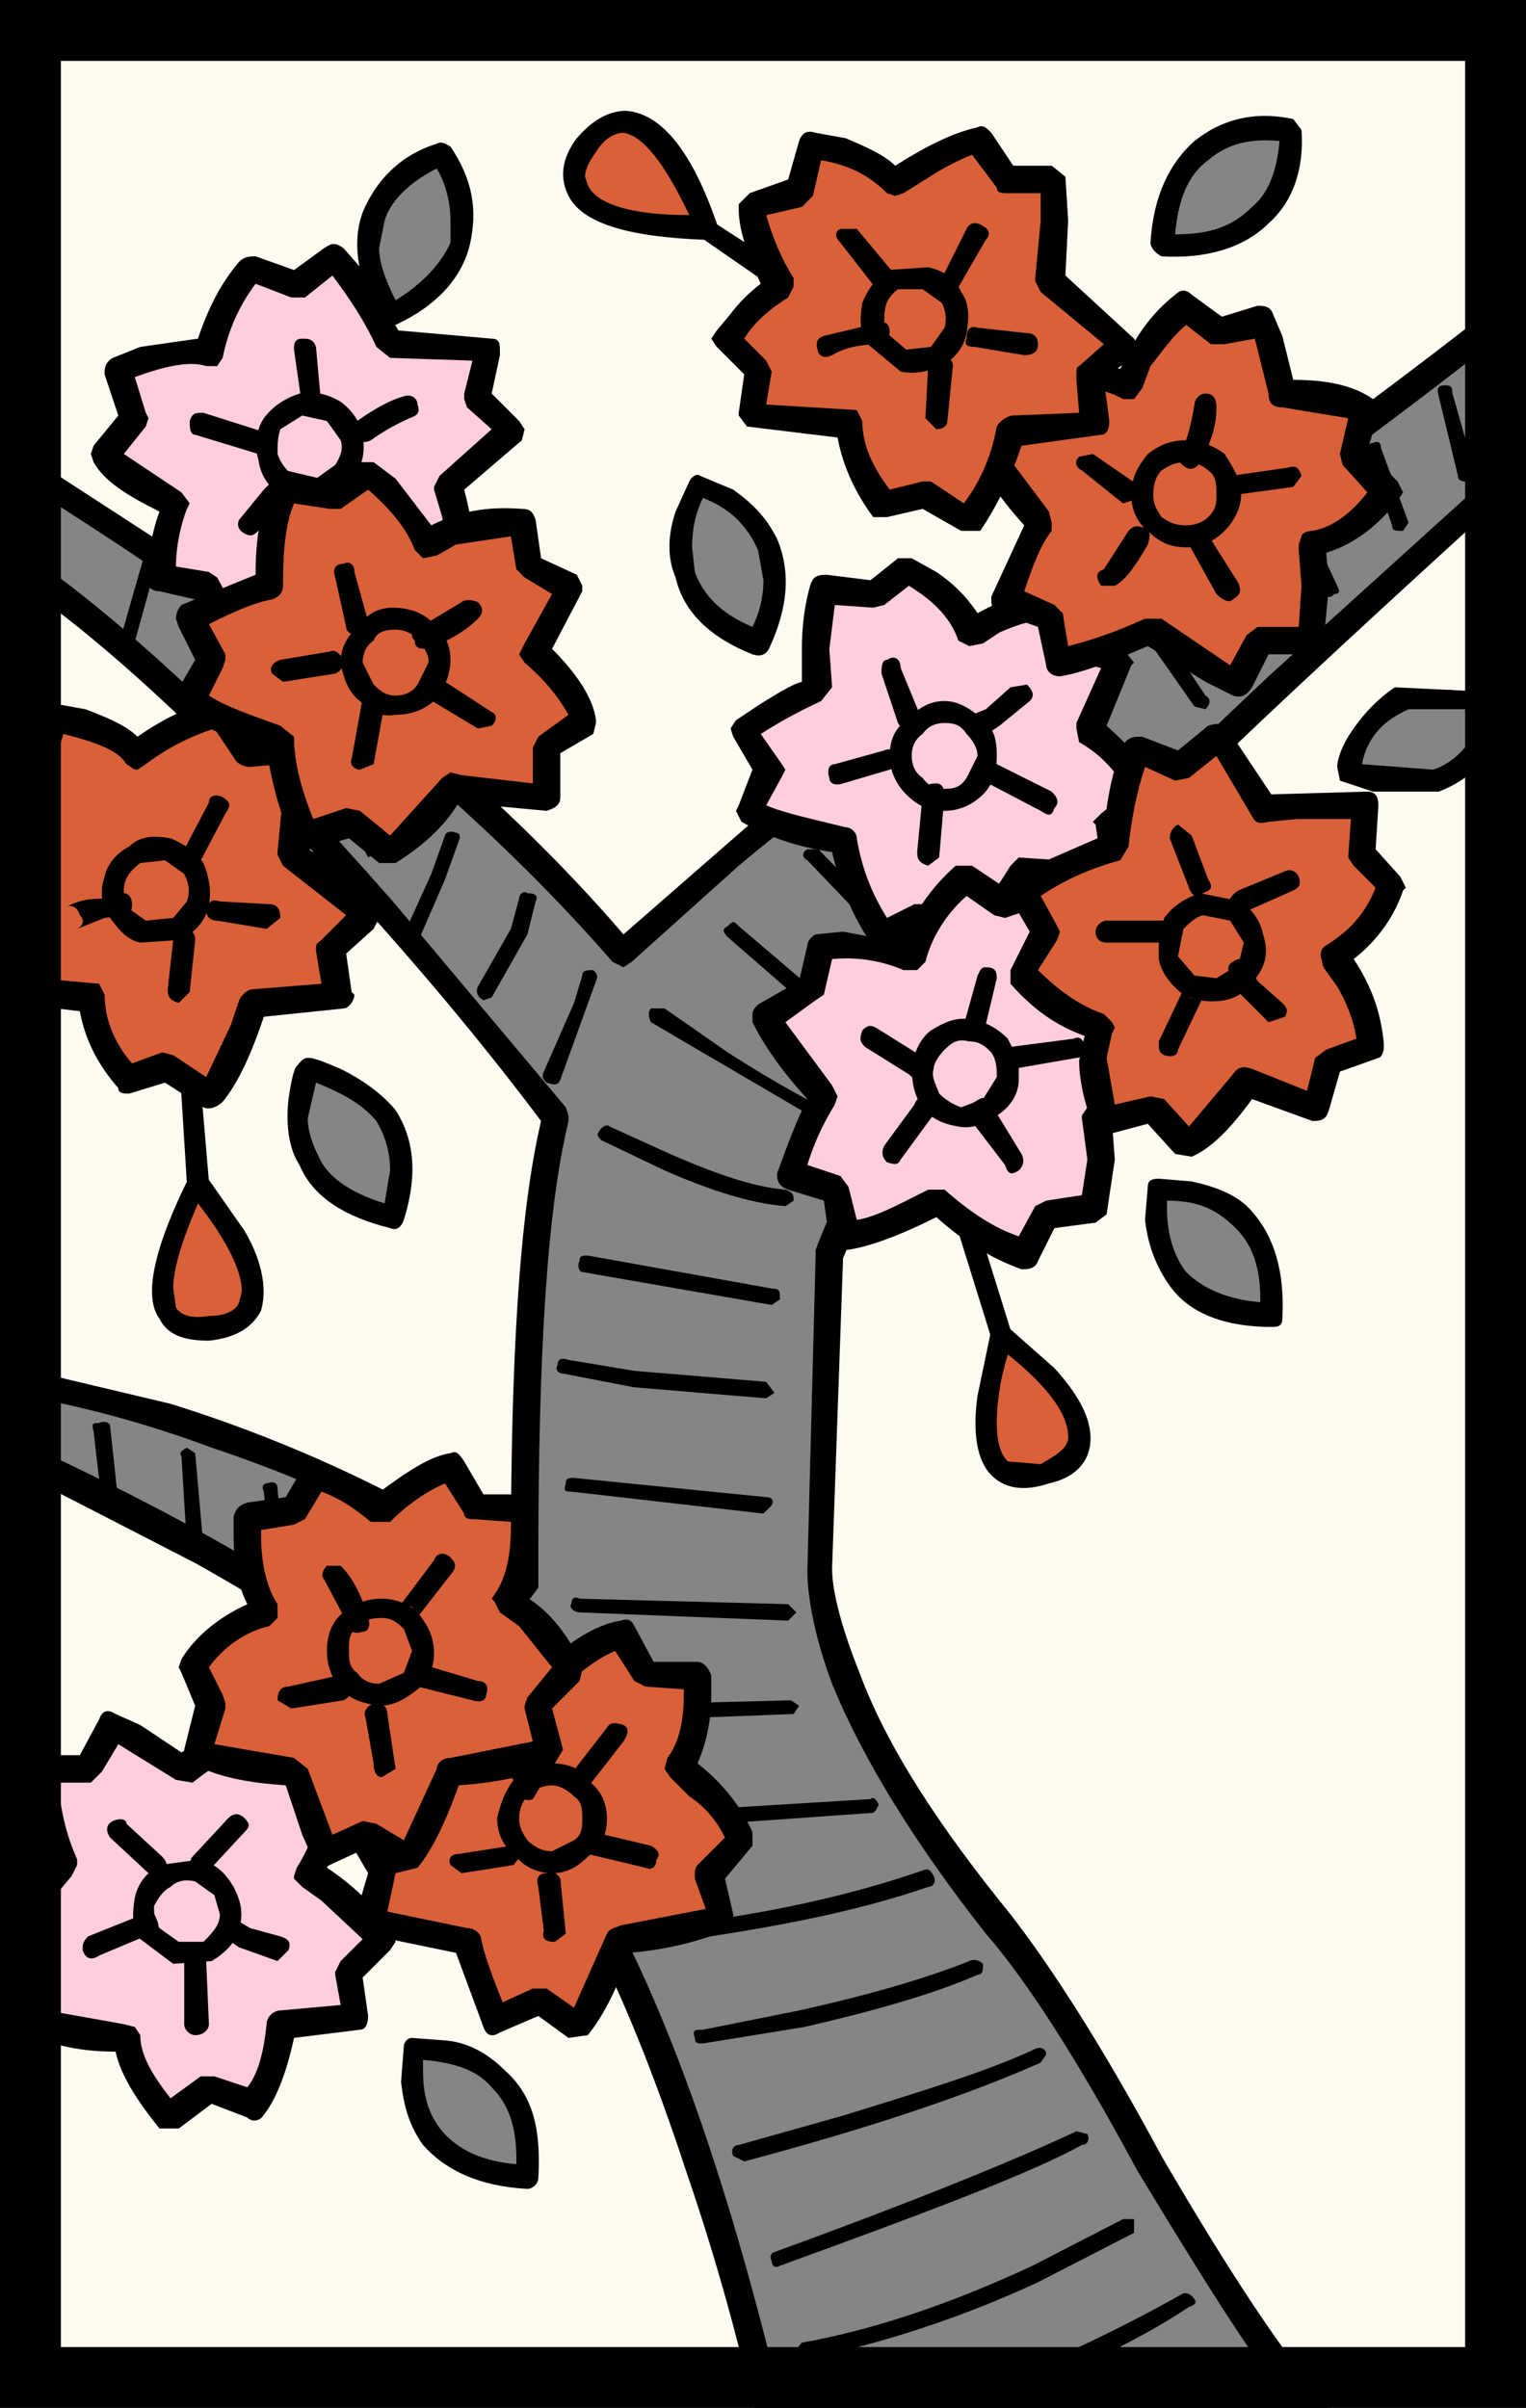 <?xml version="1.0" encoding="utf-8"?>
<!-- Generator: Adobe Illustrator 13.0.0, SVG Export Plug-In . SVG Version: 6.00 Build 14948)  -->
<!DOCTYPE svg PUBLIC "-//W3C//DTD SVG 1.1//EN" "http://www.w3.org/Graphics/SVG/1.1/DTD/svg11.dtd">
<svg version="1.1" id="圖層_1" xmlns="http://www.w3.org/2000/svg" xmlns:xlink="http://www.w3.org/1999/xlink" x="0px" y="0px"
	 width="372px" height="587px" viewBox="0 0 372 587" enable-background="new 0 0 372 587" xml:space="preserve">
	 <rect
	 style="opacity:1;fill:#fffaf0;fill-opacity:1;stroke:none;stroke-width:10;stroke-linejoin:miter;stroke-miterlimit:100;stroke-dasharray:none;stroke-opacity:1"
	 id="rect4370"
	 width="372"
	 height="587"
	 x="0"
	 y="0" />
<g>
	<g>
		<path fill="#D96038" d="M258.382,339.532l-14.725-14.718l-3.347,20.077c-0.666,12.719,4.688,17.396,14.725,14.718
			C264.406,356.263,265.746,349.57,258.382,339.532z"/>
	</g>
	<g>
		<path d="M241.651,324.148l-3.347,16.058c-1.339,9.364,0,16.057,3.347,19.403c3.347,3.346,8.032,4.018,14.057,2.012
			c6.02-1.34,9.365-4.686,10.038-9.371c0.667-5.354-2.011-11.371-8.705-18.737l-11.37-10.037l-2.681-0.674L241.651,324.148z
			 M260.388,350.244v0.672c-0.666,2.674-3.347,4.014-6.691,6.02l-8.025-0.673c-2.014-2-2.681-5.347-2.681-9.366
			c0-4.685,0.667-10.037,2.681-16.729C255.708,338.199,260.388,344.892,260.388,350.244z"/>
	</g>
	<g>
		<path d="M233.62,292.687c-1.334,0-2.006,1.346-1.334,3.346l9.365,30.115c0.674,1.346,1.339,2.013,3.347,1.346
			c1.34,0,2.006-1.346,1.34-3.346l-9.372-30.115C236.299,292.687,235.633,291.354,233.62,292.687z"/>
	</g>
	<g>
		<path fill="#D96038" d="M151.981,53.784l20.077,2.007c-2.014-6.692-5.36-12.711-9.373-18.069
			c-7.358-10.039-14.051-10.706-19.409-2.007C136.583,43.747,139.93,50.439,151.981,53.784z"/>
	</g>
	<g>
		<path d="M152.647,27.016c-4.013,0-8.031,2.007-12.044,6.692c-4.02,5.353-4.02,10.039-2.006,14.051
			c3.346,6.692,14.717,10.039,33.461,10.705l2.672-1.333v-2.68C168.711,37.055,161.346,27.683,152.647,27.016z M142.609,43.08
			c0-1.347,0.667-3.346,2.679-6.025c2.006-3.347,4.679-4.687,6.693-4.687c4.679,0.674,10.038,7.366,16.057,20.077
			c-14.05,0-22.75-2.673-24.761-7.365L142.609,43.08z"/>
	</g>
	<g>
		<path d="M170.044,53.784c-1.333,2.007-1.333,3.347,0.673,4.013l26.096,18.07c2.013,1.34,2.679,1.34,3.345-0.673
			c1.341-1.333,1.341-2.673,0-4.013l-26.768-17.397C172.058,52.445,170.718,52.445,170.044,53.784z"/>
	</g>
	<g>
		<path fill="#D96038" d="M50.926,323.476c10.711-0.674,13.384-6.693,8.032-18.07l-10.705-17.398l-8.032,18.738
			C37.542,319.456,40.888,324.814,50.926,323.476z"/>
	</g>
	<g>
		<path d="M48.254,285.996l-2.014,0.673c-8.698,17.402-11.371,29.441-7.358,34.8c2.006,4.013,6.025,5.354,12.044,5.354
			c6.692-0.674,10.711-3.347,12.717-7.366c1.34-4.679,0.667-11.371-4.019-19.402l-9.365-13.385
			C50.26,285.996,49.587,285.996,48.254,285.996z M58.292,317.457c-0.673,1.999-3.346,3.346-7.365,3.346
			c-4.013,0.666-6.692,0-8.032-2.015l-0.667-4.677c0-4.694,2.006-11.385,6.026-20.75c7.358,9.366,10.705,16.73,10.705,21.417
			L58.292,317.457z"/>
	</g>
	<g>
		<path d="M45.574,253.882c-1.34,0-2.006,1.333-2.006,2.673l2.006,32.119c0.667,2.014,1.34,2.681,2.68,2.014l2.006-0.674
			l0.667-2.006l-2.672-31.453C48.254,254.548,47.581,253.882,45.574,253.882z"/>
	</g>
	<g>
		<path fill="#858585" d="M368.801,114.68l2.006-40.819c-52.197,40.819-95.695,70.934-129.155,89.676
			c-21.417,12.039-42.825,26.769-63.576,45.499l-26.094,23.422c-24.764-28.768-56.883-56.882-95.703-84.984
			c-19.403-14.051-36.807-25.436-51.523-33.46v23.422c26.094,18.737,55.542,46.845,88.33,83.651
			c16.73,18.736,30.788,35.467,42.165,50.858c-5.358,24.762-8.705,63.573-7.366,115.104c-25.427-16.729-53.535-30.787-85.657-40.825
			l-40.152-10.04v18.078l46.179,23.422c34.793,18.729,60.229,38.808,76.286,57.549c16.731,19.41,32.121,50.191,46.845,93.69
			c6.691,22.083,12.043,41.486,16.064,58.887h133.168c-10.038-10.71-22.083-30.114-38.141-57.554
			c-16.73-29.442-30.115-50.19-39.486-61.562c-19.408-23.422-32.12-45.513-38.813-64.915l-4.02-22.749
			c-1.332-8.038-1.332-23.421,0-44.847l2.015-30.114c2.67-8.023,7.357-16.729,13.384-28.1c8.697-14.724,18.735-29.448,30.114-43.499
			C262.4,213.055,303.22,172.903,368.801,114.68z"/>
	</g>
	<g>
		<path d="M370.807,117.36l1.341-2.68l2.006-40.819l-1.333-2.68h-4.02c-52.862,41.492-95.695,70.934-129.156,89.677
			c-18.07,10.705-37.472,23.422-56.216,39.486l-31.447,27.435c-24.097-28.108-55.55-55.549-94.363-83.651l-51.53-33.46H2.741
			c-0.666,0.667-1.333,2.006-1.333,3.346v23.422l1.333,3.346c24.763,16.73,51.531,42.832,82.985,76.958
			c19.41,21.411,34.127,39.486,46.178,55.543c-5.358,22.75-7.365,58.223-7.365,106.4v1.348
			c-24.762-16.064-52.864-29.448-82.978-38.819l-39.486-9.371l-2.679,0.672l-0.667,2.672v18.078l2.005,2.673l46.846,24.096
			c33.46,18.73,58.889,37.474,74.286,56.883c16.73,18.729,31.447,48.843,45.505,91.677c7.358,21.416,12.71,41.491,16.729,58.896
			c0.667,2,1.341,2.672,3.348,2.672h133.168l2.679-2.005l0.666-1.343l-0.666-2.004c-10.038-11.378-23.423-31.455-40.153-60.229
			c-14.723-27.436-27.435-46.845-36.805-58.897c-17.397-21.407-30.114-40.817-36.808-58.882
			c-4.013-10.037-6.691-19.408-6.691-25.435l2.679-75.619c2.673-6.691,6.691-16.057,12.713-26.096
			c8.029-14.73,18.068-30.114,30.113-44.171C264.406,215.728,305.9,176.249,370.807,117.36z M366.796,81.22l-0.669,32.127
			l-56.883,51.524c-34.133,32.126-56.216,54.875-66.254,67.586c-11.376,14.058-20.742,28.115-30.114,42.832
			c-6.691,12.051-11.377,22.09-14.05,29.449v1.331l-2.013,76.96c0,6.693,2.013,16.731,6.025,27.442
			c7.358,18.07,20.076,38.813,37.472,60.902c9.373,10.702,22.09,30.114,36.809,57.549c15.396,25.428,27.44,44.83,36.139,55.541
			H190.122c-17.398-72.273-38.141-123.13-62.904-151.242c-15.39-18.73-38.812-36.809-69.6-54.871
			c-17.396-10.038-34.8-18.742-52.197-26.769v-11.377c14.725,2.673,30.114,6.69,46.178,12.709
			c28.102,9.373,52.197,21.424,73.614,36.809h4.013l2.005-2.674v-6.019c0-50.191,2.006-85.663,7.366-107.748v-1.338l-0.674-2.007
			l-42.158-50.191c-32.794-37.479-62.236-65.581-87.665-83.651v-16.73c18.064,11.378,38.14,24.762,59.556,40.152
			c32.794,25.429,60.228,50.191,81.645,74.953l2.68,1.333l2.006-1.333l26.095-23.422c21.417-18.07,42.833-32.128,62.908-44.166
			C275.111,148.807,316.604,120.706,366.796,81.22z"/>
	</g>
	<g>
		<path d="M251.689,552.345c-18.735,8.699-37.472,15.392-56.211,18.737c-0.672,0.673-1.339,1.339-0.672,2.672l2.007,1.347
			c18.743-4.019,37.479-10.036,56.215-18.742l23.424-12.044v-3.347h-2.681L251.689,552.345z"/>
	</g>
	<g>
		<path d="M238.305,582.46c-1.339,0-2.006,1.333-1.339,2.681c0,0.666,1.339,1.332,2.679,0.666
			c19.411-6.693,36.142-14.052,50.192-23.422c2.006-0.668,2.006-1.341,0.665-2.68c-0.665-0.666-1.332-0.666-2.006-0.666
			C273.105,567.736,256.375,575.769,238.305,582.46z"/>
	</g>
	<g>
		<path d="M190.122,552.345c36.805-13.385,61.567-22.754,73.613-29.447c1.338,0,2.011-1.334,1.338-2.679l-2.673-0.667
			c-12.717,6.026-36.807,16.063-73.613,29.447c-0.672,0-1.338,1.333-0.672,2.008C188.115,552.345,188.787,553.012,190.122,552.345z"
			/>
	</g>
	<g>
		<path d="M252.361,499.477c-11.377,5.358-26.768,10.037-46.177,16.063l-26.102,7.358c-1.333,0-2.007,1.342-1.333,2.681l2.673,1.332
			c30.115-8.024,54.21-16.057,72.274-24.088l1.339-2.008C255.035,499.477,253.696,498.81,252.361,499.477z"/>
	</g>
	<g>
		<path d="M236.299,478.064c-10.039,4.013-23.423,8.025-41.492,12.04l-23.422,4.692c-2.006,0-2.673,0-2.006,1.999
			c0,1.347,0.666,1.347,2.006,1.347l24.761-4.018c17.397-4.021,31.455-8.035,42.159-12.715c1.34,0,1.34-1.344,1.34-2.677
			C238.978,478.064,237.639,477.393,236.299,478.064z"/>
	</g>
	<g>
		<path d="M224.921,455.976c-17.397,6.025-38.146,10.705-61.569,13.386c-1.333,0-1.333,0.666-1.333,2.014l2.006,2
			c24.09-3.348,44.838-7.36,62.235-13.387c1.341,0,2.008-1.332,1.341-2.672C226.927,455.976,226.26,455.31,224.921,455.976z"/>
	</g>
	<g>
		<path d="M146.622,442.594c-1.333,0-1.333,0.666-1.333,2.013c0,1.333,0,2,1.333,2l66.254-4.68l0.667-0.667l0.675-1.347
			c-0.675-1.333-1.342-1.999-2.009-1.333L146.622,442.594z"/>
	</g>
	<g>
		<path d="M141.271,419.838l52.196-1.999l1.34-2.014l-2.006-1.333l-51.53,1.333c-1.34,0-2.007,0.667-2.007,2.014
			C138.597,419.172,139.264,419.838,141.271,419.838z"/>
	</g>
	<g>
		<path d="M139.264,391.068c-0.667,0.666,0.667,1.999,2.007,1.999l50.863,2.015l2.006-2.015l-2.006-1.999l-50.863-1.345
			C139.93,389.057,139.264,389.724,139.264,391.068z"/>
	</g>
	<g>
		<path d="M186.774,364.967l-46.844-4.686c-1.333,0-2.007,0-2.007,1.34c-0.667,2.006,0,2.006,1.34,2.006l46.845,5.354l2.007-2.006
			C188.787,365.633,188.115,364.967,186.774,364.967z"/>
	</g>
	<g>
		<path d="M135.917,332.841c-0.667,0.672,0,2.012,1.34,2.012l17.397,3.347l32.121,2.68l2.013-1.347l-2.013-2.673l-32.121-2.674
			l-16.057-2.679C136.583,330.84,135.917,331.507,135.917,332.841z"/>
	</g>
	<g>
		<path d="M188.115,314.111l-44.838-8.041c-1.333,0-2.006,0-2.006,1.348c-0.667,1.333,0,2.673,0.673,2.673l46.172,8.031l2.007-1.34
			C190.122,314.777,190.122,314.111,188.115,314.111z"/>
	</g>
	<g>
		<path d="M145.955,275.957c-0.667,0.673,0,1.347,0.667,2.014l15.397,7.359c10.705,4.685,20.744,8.032,29.441,8.704l2.007-1.346
			c0-1.333,0-1.999-2.007-2.673c-8.032-0.672-17.397-4.018-28.108-8.698l-14.718-6.692
			C147.961,273.957,146.622,274.624,145.955,275.957z"/>
	</g>
	<g>
		<path d="M158.672,249.188l46.845,27.441c1.334,0,2.673,0,2.673-0.673c0.673-2,0-2.673-1.339-2.673
			c-8.025-4.019-18.064-9.364-29.442-16.729l-15.39-10.712h-3.347C158,246.516,158,247.855,158.672,249.188z"/>
	</g>
	<g>
		<path d="M216.224,256.555l-36.141-30.788c-1.333-1.334-1.333-1.334-2.673,0c-1.34,0.673-1.34,1.345,0,2.678l36.134,31.454
			l2.681-0.673C216.889,257.894,216.889,256.555,216.224,256.555z"/>
	</g>
	<g>
		<path d="M228.94,237.151l-29.448-30.115h-2.679c-1.335,0.667-1.335,2,0,2.673l29.446,30.787c0.667,0.667,2.008,0.667,2.681-0.673
			V237.151z"/>
	</g>
	<g>
		<path d="M216.889,190.306c-0.665,0-0.665,1.333-0.665,2.673l6.691,10.711c6.025,8.692,11.377,15.384,16.729,20.743
			c0.666,1.334,1.34,1.334,2.681,0c0.665-1.339,0.665-2.013,0-3.346c-5.359-4.686-10.039-11.377-16.065-20.077l-6.691-10.038
			C218.902,189.633,218.23,189.633,216.889,190.306z"/>
	</g>
	<g>
		<path d="M260.388,204.357l-12.044-14.724l-8.033-11.377l-2.006-0.667c-2.006,1.333-2.006,2.006-1.339,2.679l8.032,12.038
			l12.717,15.398l2.673-0.667V204.357z"/>
	</g>
	<g>
		<path d="M273.771,189.633c0.674,1.34,2.015,1.34,2.681,0c0.667-0.673,0.667-2.007,0-2.673l-11.379-14.057l-6.018-10.038
			c0-2.006-1.341-2.006-2.681-1.34c-1.34,0.667-1.34,1.34-0.667,2.68l6.692,10.705L273.771,189.633z"/>
	</g>
	<g>
		<path d="M293.85,169.557l-13.385-20.076c0-2.007-0.667-2.007-2.009-1.34c-2.004,0.666-2.004,1.34-1.337,2.679l4.685,8.026
			l9.372,13.383l2.674,0.673C295.188,171.563,295.188,170.229,293.85,169.557z"/>
	</g>
	<g>
		<path d="M310.579,156.846l-10.706-18.743c-0.666-1.333-1.339-2.006-2.68-0.667c-1.333,0-1.333,0.667-0.666,2.006l10.706,20.076
			h3.346C311.918,158.179,311.918,157.512,310.579,156.846z"/>
	</g>
	<g>
		<path d="M315.938,124.718h-2.015l8.705,19.41c0.667,1.333,1.333,2.006,2.674,0.667c1.339,0,1.339-0.667,0.672-2.007l-9.371-20.076
			L315.938,124.718z"/>
	</g>
	<g>
		<path d="M334.675,107.988c-1.34,0-1.34,1.34-1.34,2.679l6.024,17.397c0,1.34,0.666,1.34,2.674,1.34l1.339-2.007l-6.69-18.069
			C336.682,107.988,336.015,107.321,334.675,107.988z"/>
	</g>
	<g>
		<path d="M352.071,93.938c-1.339,0-2.006,0.667-1.339,2.679l4.685,19.404c0,1.34,1.339,1.34,2.006,1.34l2.013-2.68l-5.359-18.736
			C354.076,93.938,353.41,93.938,352.071,93.938z"/>
	</g>
	<g>
		<path d="M123.2,394.415c-1.333,0-2.006,0.667-1.333,1.999l1.333,11.385c2.013,10.04,2.013,20.077,2.013,30.781
			c0,1.333,0.667,2.004,2.005,2.004l2.008-2.004c0.667-10.704-0.667-20.741-1.341-30.781l-2.671-12.717
			C125.213,394.415,124.54,393.741,123.2,394.415z"/>
	</g>
	<g>
		<path d="M103.124,415.825c0,1.339,0,2.014,2.012,2.014l1.334-2.014l0.672-34.794l-2.006,1.999c-1.339,0-2.012-0.666-2.012-1.999
			V415.825z"/>
	</g>
	<g>
		<path d="M84.387,371.66l-3.346,26.768c-0.666,1.334,0,2.006,1.34,2.68l2.68-2.013l2.673-18.063v-9.371
			c0.673-0.667,0-1.34-1.34-2.014C85.06,369.646,84.387,370.32,84.387,371.66z"/>
	</g>
	<g>
		<path d="M64.984,361.621c-0.674,0-1.34,0.667-0.674,2.006l0.674,6.693l-1.34,16.729c-0.673,0.675,0,2.007,1.34,2.674l2.672-1.999
			l0.673-17.404l-0.673-7.365C67.656,361.621,66.99,360.955,64.984,361.621z"/>
	</g>
	<g>
		<path d="M49.587,377.011l-2.006-22.748l-2.007-1.348c-1.34,0.675-2.006,1.348-1.34,2.015l1.34,22.081
			c0,0.674,0.667,1.341,2.007,1.341L49.587,377.011z"/>
	</g>
	<g>
		<path d="M28.844,366.3l-2.006-18.729c0-0.674-1.34-1.346-2.68-0.674c-1.34,0-2.007,0-1.34,2.007l2.013,17.396
			c0,0.675,0.667,1.347,2.006,1.347L28.844,366.3z"/>
	</g>
	<g>
		<path d="M136.583,263.246l8.705-24.095c0.667-1.334,0-2-0.672-2.673c-1.339,0-2.673,0-2.673,1.339l-2.013,6.691l-7.359,16.73
			c-0.667,1.333,0,2.007,0.667,2.68C135.25,264.586,135.917,264.586,136.583,263.246z"/>
	</g>
	<g>
		<path d="M126.546,219.074l-2.006,7.366l-8.032,14.056c-0.667,1.334,0,2.673,1.34,3.346l2.006-0.673l8.706-15.391l2.005-8.032
			c0.667-1.34,0-2.006-2.005-2.006C127.884,217.075,126.546,217.741,126.546,219.074z"/>
	</g>
	<g>
		<path d="M108.482,203.69l-3.347,9.364l-6.692,14.724c-1.339,1.334-0.673,2.007,0,2.679l3.347-0.672l6.692-15.391l3.346-9.372
			c0.667-1.333,0-2.007-0.672-2.007C109.815,202.344,108.482,203.017,108.482,203.69z"/>
	</g>
	<g>
		<path d="M96.431,179.595l-8.025,26.769l1.334,2.672l2.012-1.333l9.365-26.77c0-1.339,0-2.012-1.339-2.012
			C98.444,178.255,97.104,178.922,96.431,179.595z"/>
	</g>
	<g>
		<path d="M74.349,174.242l-1.34-1.339l-6.692,20.75c0,1.333,0,2.672,1.339,2.672l2.679-1.339l6.693-22.083
			C77.028,174.242,75.688,174.909,74.349,174.242z"/>
	</g>
	<g>
		<path d="M54.945,147.474l-7.365,27.435c0,1.34,0,2.014,0.673,2.68c1.333,0,2.672,0,2.672-1.34l6.026-16.73l2.672-11.377
			l-2.006-2.007h-1.339L54.945,147.474z"/>
	</g>
	<g>
		<path d="M32.19,158.846l6.692-24.089c0.666-0.667,0-2.006-1.339-2.006c-1.34-0.673-2.007,0-2.007,1.34l-6.692,23.422
			c-0.667,0.667,0,2.006,0.667,2.68C30.85,160.858,32.19,160.192,32.19,158.846z"/>
	</g>
	<g>
		<path fill="#FFCDDE" d="M279.131,193.653l-7.365-10.713l-6.02-5.352c3.346-4.686,5.354-10.705,7.359-16.064l-10.705-4.012
			l-2.679-11.378c-6.025,0.674-11.378,2.007-16.731,4.687l-6.024,3.346c-2.007-4.686-5.352-8.705-10.039-12.051l-6.019-3.346
			l-8.032,6.025l-12.718-1.333c-1.332,7.358-1.332,15.384-0.666,24.088l-12.043,6.025l-6.027,4.013l6.693,10.037l-5.353,10.038
			c4.687,2.68,12.716,5.353,22.755,7.359c1.334,8.705,4.68,16.731,9.365,22.755l10.038-4.685l10.038,6.691
			c6.025-4.019,11.379-10.039,14.725-17.403l22.082,0.672l-2.007-12.71L279.131,193.653z"/>
	</g>
	<g>
		<path d="M276.452,161.524l-2.681-3.346l-8.698-3.346l-2.006-8.699l-3.346-3.346c-8.032,0.674-15.39,3.346-21.417,6.693
			c-2.672-4.02-6.019-7.366-10.037-10.039l-6.02-3.346h-3.346l-6.693,5.353l-10.71-1.333c-2.673,0-3.347,0.667-4.013,2.672
			c-1.341,4.686-2.008,10.038-2.008,15.391v8.032c-2.678,0.673-6.691,3.346-10.036,5.353l-6.027,4.013l-1.34,2.013l0.673,2.006
			l4.679,8.031l-3.346,8.699l-0.667,1.339l1.34,2.68c6.019,3.346,12.711,6.02,22.083,7.359c2.004,8.698,5.352,16.063,9.37,22.082
			c0.667,2.006,1.334,2.672,4.015,1.339l8.697-4.013l8.033,6.019c1.338,0.674,2.679,0.674,3.345,0l14.724-16.73
			c6.019,2.006,12.713,2.006,21.417,0l2.672-3.347l0,0l-1.34-10.711l7.365-6.019l1.34-2.672v-0.674
			c-2.012-5.354-6.024-10.039-12.718-16.057l6.027-14.731L276.452,161.524z M261.062,160.858l7.358,2.006l-6.02,13.384v1.34
			l0.667,3.345c6.024,3.347,9.372,8.025,12.044,12.045l-6.691,5.353l-2.007,2.012l0.667,0.667l1.34,9.372l-20.076-1.347
			l-2.006,2.014c-3.348,5.352-6.693,10.705-12.046,14.717l-8.032-5.346h-3.345l-6.691,3.346c-3.348-5.36-6.026-11.385-7.36-19.41
			c0-1.34-1.34-2.679-2.679-2.679c-8.032-2.007-14.725-3.346-19.41-5.353l4.019-7.366l0.667-1.333l-1.338-2.012l-4.68-6.692
			c7.358-4.68,12.044-6.692,14.716-8.025l2.681-3.347l0,0l-0.666-9.372l1.333-10.705l9.37,0.667l2.681-0.667l6.018-4.686
			c5.353,3.346,10.04,7.366,12.046,13.385l2.679,1.339l3.346-0.667l4.013-2.679c4.687-2.014,8.704-3.346,13.384-3.346l2.015,7.358
			L261.062,160.858z"/>
	</g>
	<g>
		<path d="M220.908,175.576c-2.678,2.013-4.02,4.692-4.02,8.705c0,3.345,1.342,6.692,4.02,9.373
			c2.674,2.672,5.352,4.011,9.365,4.011c3.347,0,6.692-1.339,9.371-4.011c2.681-2.68,3.346-6.027,3.346-9.373
			c0-4.013-0.665-6.692-3.346-8.705c-2.679-2.673-6.024-4.679-9.371-4.679C226.26,170.897,223.582,172.903,220.908,175.576z
			 M235.633,189.633c-1.341,2.006-2.679,2.673-5.359,2.673c-2.006,0-4.014-0.667-5.353-2.673c-2.006-1.339-2.673-3.346-2.673-5.352
			c0-2.013,0.667-4.013,2.673-5.359c1.339-2,3.347-2.673,5.353-2.673c2.681,0,4.019,0.673,5.359,2.673
			c1.333,1.346,2.672,3.346,2.672,5.359L235.633,189.633z"/>
	</g>
	<g>
		<path d="M224.921,193.653l-1.339,14.05c0,2.006,0.672,2.679,2.678,3.346l2.681-2.014l1.333-15.383c0-1.348-0.667-2.68-2.006-2.68
			C226.26,190.973,224.921,191.639,224.921,193.653z"/>
	</g>
	<g>
		<path d="M238.978,186.96c-0.673,2-0.673,2.673,0.667,3.346l14.052,7.358c2.012,1.334,2.679,1.334,3.345-0.666
			c1.341-1.345,0.674-2.679-0.666-4.019l-13.385-6.692C240.984,184.948,239.645,185.614,238.978,186.96z"/>
	</g>
	<g>
		<path d="M215.557,182.94l-12.051,3.347c-1.333,0-2.007,1.339-1.333,3.346c0,1.34,1.333,2.006,3.345,1.34l11.371-3.347
			c2.014-0.666,2.68-1.339,2.014-3.345C218.902,182.94,216.889,182.268,215.557,182.94z"/>
	</g>
	<g>
		<path d="M216.224,160.858c-1.341,0-1.341,2.006-1.341,3.346l4.02,12.045c0.666,1.34,2.006,2.006,4.013,1.34
			c1.339,0,2.006-1.34,1.339-3.347l-4.686-11.377C219.568,160.858,218.23,159.519,216.224,160.858z"/>
	</g>
	<g>
		<path d="M246.338,167.55l-6.027,5.353l-3.345,1.339c-1.333,1.334-2.007,2.007-0.667,4.013c0,1.339,1.34,2.013,3.346,1.339
			l4.013-2.672l7.365-6.025c1.339-1.34,0.667-2.68-0.674-4.013L246.338,167.55z"/>
	</g>
	<g>
		<path fill="#FFCDDE" d="M32.856,101.963l-7.359,8.705c3.346,4.679,8.699,8.699,17.397,12.044
			c-2.673,6.02-4.013,12.045-4.013,18.07l11.378,2.006l4.686,10.038c9.365-2.672,16.058-6.692,20.076-12.71
			c6.019,6.018,12.045,10.705,19.403,11.371l6.692-7.359l12.044-1.34l-1.333-16.73l-2.679-7.366l15.391-14.05l-8.032-7.359
			l2.013-11.378l-14.058-2.006h-9.365l-8.705-14.724l-5.353-6.018l-9.365,6.692L60.964,65.83
			c-4.686,5.352-8.698,12.044-10.038,20.076l-14.724,1.34l-7.359,3.345L32.856,101.963z"/>
	</g>
	<g>
		<path d="M62.304,62.483c-1.34,0-2.68,0-4.013,1.34c-4.019,4.68-7.365,10.706-10.038,18.737l-14.058,2.006l-6.692,2.68
			c-1.339,0.667-2.006,2.006-2.006,3.345v0.667l3.346,10.038l-6.026,7.359l-0.667,2.013l0.667,2.006
			c2.68,4.686,8.032,8.032,16.064,12.044c-2.006,5.359-2.679,10.705-3.346,16.064c0,2.006,1.34,3.346,3.346,3.346l8.699,2.006
			l4.686,8.033c1.34,2.006,2.006,2.006,4.013,1.333c7.365-2,14.057-6.018,18.743-10.704c6.019,5.359,12.711,8.705,19.403,10.038
			c0.673,0,2.006-0.666,2.68-1.333l5.353-6.692l10.704-0.674l3.346-3.346v-2.006c0-6.025-1.333-13.385-3.346-21.416l14.057-12.045
			l0.667-2.679l-1.338-2.006l-6.692-6.692l2.013-9.365v-0.674c0-2.006,0-3.346-2.013-3.346l-22.749-2.006L88.406,65.83l-4.686-5.353
			c-2.006-1.339-2.68-1.339-4.686,0l-7.358,5.353L62.304,62.483z M50.26,89.251h2.673l1.34-2.006
			c1.34-6.692,4.019-12.717,8.032-18.071l8.699,3.347h3.346l6.691-5.353c4.02,5.353,8.032,11.371,10.711,17.396l3.347,2.68
			l20.077,0.667l-2.014,8.032v1.339l0.673,2.006l6.019,5.353l-12.711,11.378l-1.339,2.672v0.674l2.006,6.692l2.006,13.384
			l-9.365,1.34c-0.673,0-2.006,0-2.006,0.667l-5.358,6.025c-6.019-2.013-11.372-5.359-14.717-10.038
			c-0.673,0-2.014-0.667-3.347-0.667l-2.013,1.333c-4.013,4.686-9.365,8.031-16.057,10.039l-4.02-7.359l-2.006-1.34l-8.032-1.34
			c0-5.352,1.339-10.705,2.679-14.051l0.667-1.34l-2.006-2.673l-14.051-9.372l5.353-6.692l0.667-2.013l-0.667-1.333l-2.679-8.705
			C40.222,89.251,46.24,87.912,50.26,89.251z"/>
	</g>
	<g>
		<path d="M64.31,101.963c-1.339,2.013-2.006,4.692-2.006,7.365L62.971,112c0.673,4.02,2.013,6.025,5.359,8.705l10.039,1.333
			c3.346-0.667,6.692-2.672,8.025-6.019c2.013-2.673,2.68-6.019,2.013-10.039c-0.673-3.345-2.68-6.019-5.359-8.031
			c-3.346-2.006-6.692-2.68-10.038-2.006C68.996,97.283,66.317,99.29,64.31,101.963z M67.656,110.667L67.656,110.667
			c0-2.013,0-4.012,0.673-6.025l5.353-3.346l6.019,1.34l3.346,4.685c0.673,2.007,0,4.013-1.333,6.026l-4.686,3.346l-5.353-0.673
			C69.663,114.68,68.33,112.674,67.656,110.667z"/>
	</g>
	<g>
		<path d="M73.682,82.56c-2.006,0-2.006,1.339-2.006,2.672l2.006,14.058l2.672,2.673c2.014-0.667,2.014-1.333,2.014-2.673
			l-1.34-14.724C76.354,82.56,75.021,82.56,73.682,82.56z"/>
	</g>
	<g>
		<path d="M46.24,102.636c0,1.339,0,3.345,1.34,3.345l15.39,4.686l3.346-2.679c0.673-1.333,0-2.007-2.007-2.68l-14.723-4.679
			C47.581,100.629,46.914,100.629,46.24,102.636z"/>
	</g>
	<g>
		<path d="M98.444,96.616c-2.679,0.667-6.692,2.673-11.377,6.02c-1.34,1.339-2.006,3.345-0.673,4.019
			c1.34,1.333,2.68,1.333,4.019,0.666c4.686-3.346,8.032-4.685,9.365-5.358c2.013-0.667,2.68-1.333,2.013-3.347
			C101.791,97.283,100.45,95.944,98.444,96.616z"/>
	</g>
	<g>
		<path d="M88.406,114.68c0.667,1.34,0,2.68-1.339,3.346l-3.346-0.666l6.692,10.705c0.667,1.34,1.339,2.013,3.347,1.34
			c1.339-1.34,2.006-2.007,1.339-3.346L88.406,114.68z"/>
	</g>
	<g>
		<path d="M67.656,116.02l-3.346,3.346l-6.019,7.365c-0.673,1.333,0,2.673,1.333,3.346c1.34,0.667,2.013,0.667,3.346-0.673
			l5.359-6.692l2.673-2.673c0.673-0.673,1.339-2.679,0.673-4.019H67.656z"/>
	</g>
	<g>
		<path fill="#FFCDDE" d="M26.837,420.51l-4.687,10.714H10.774c-0.667,6.016,1.339,13.383,4.686,23.42
			c-6.692,6.691-12.044,12.71-16.063,20.077l9.371,6.689l-0.667,11.372c7.359,3.347,14.717,4.687,22.749,4.014
			c0,6.026,3.347,12.718,10.039,19.409l10.038-7.359l10.711,4.68c2.672-1.999,4.013-6.689,5.352-12.036l1.34-8.04l18.063-2
			l-1.333-10.71l8.025-7.364c-3.346-5.347-7.359-9.365-12.045-12.712l-6.019-3.347c3.347-4.021,4.679-9.364,5.353-14.723v-7.36
			l-9.372-3.345l-4.686-11.379c-6.692,1.339-14.718,5.354-22.083,10.714c-2.006-2.015-5.352-4.695-10.705-7.366L26.837,420.51z"/>
	</g>
	<g>
		<path d="M28.177,417.839c-2.013-1.347-3.346-0.675-4.02,1.333l-4.686,8.704h-9.365c-2.006,0-2.68,1.333-2.68,3.348v0.665
			c0,6.025,1.34,13.385,4.02,22.083c-6.026,6.017-10.712,12.709-14.725,18.736l-0.673,2.013l2.013,2l7.358,5.356l-0.666,10.705
			c0,1.343,0.666,2.015,2.005,2.68c6.02,3.348,13.385,4.68,21.417,4.68c1.333,6.027,5.352,12.05,10.705,18.744h4.686l8.031-6.027
			l8.699,3.347c1.34,1.341,3.346,0.666,4.012-0.666c2.68-3.348,5.353-9.37,7.366-18.743l16.057-1.999
			c1.34,0,2.007-1.348,2.007-3.348l0,0l-1.334-9.372l6.692-6.689l1.333-2.013l-0.666-2c-4.014-6.693-10.039-12.052-16.064-16.065
			c2.68-6.023,4.686-12.05,4.686-16.729l-0.667-3.347l-2.006-2.678l-8.032-3.347l-4.019-10.037c-1.333-1.333-2.007-2.68-4.013-2.008
			c-4.013,0.675-11.378,4.02-21.417,10.039l-10.038-6.693L28.177,417.839z M22.151,434.567l2.68-2.679l4.013-6.692l14.051,8.698
			l4.019,0.673c6.019-4.691,11.378-8.039,17.396-10.038l4.02,8.693l1.333,1.345l7.365,3.347l0.667,0.666
			c0,6.026-2.006,11.373-5.353,16.729l-0.667,2.007v0.673l2.006,1.999l4.686,3.348l10.038,9.372l-5.359,5.356l-1.333,2.675v0.671
			l1.333,7.36l-14.717,1.334c-1.34,0-3.346,1.345-3.346,3.345c-0.674,6.692-2.013,12.052-4.686,15.396l-8.032-2.677H48.92
			l-7.358,5.357c-4.686-6.025-7.365-10.712-7.365-15.397l-1.34-2.004l-2.673-0.676l-18.736-3.345l0.666-8.694l-1.339-3.346
			l-6.692-4.689l13.384-16.059l1.34-2.673v-1.348c-2.68-6.018-4.013-12.036-4.686-18.729H22.151z"/>
	</g>
	<g>
		<path d="M38.882,454.644c-3.346,1.999-5.353,4.68-6.025,8.025c-0.667,4.012-0.667,7.358,1.34,10.039l8.031,6.025l9.372-0.669
			c3.346-2.01,6.019-4.689,6.692-8.037c1.333-4.013,0-7.358-1.339-10.039c-2.007-3.346-4.02-5.345-8.032-6.692L38.882,454.644z
			 M37.542,464.682c1.339-2.681,2.679-4.019,4.019-4.693c1.333-1.332,3.346-1.999,6.019-1.332l4.686,3.345l1.34,4.68
			c0,2.681-2.007,4.694-4.019,6.694h-6.019l-4.686-3.348C37.542,468.028,37.542,466.681,37.542,464.682z"/>
	</g>
	<g>
		<path d="M34.869,466.681l-13.384,5.36c-1.339,1.334-1.339,2.005-1.339,3.347c0.666,2.005,2.005,2.677,4.012,1.333l12.718-5.346
			c2.006-0.676,2.006-2.014,1.34-3.347C37.542,466.015,36.875,465.348,34.869,466.681z"/>
	</g>
	<g>
		<path d="M47.581,474.721c-1.34,0.667-2.673,2-2.673,3.344v15.385c0,1.348,1.333,2.68,2.673,2.68c2.006,0,3.346-1.332,3.346-2.68
			l-0.667-15.385C50.26,476.055,49.587,474.721,47.581,474.721z"/>
	</g>
	<g>
		<path d="M27.504,443.932c-1.339,0.675-2.006,2.008-0.667,4.021l9.365,8.69h4.019c0.667-1.333,0.667-2.671-0.674-4.014
			l-8.698-8.022C30.85,443.26,28.844,443.26,27.504,443.932z"/>
	</g>
	<g>
		<path d="M55.612,443.26l-8.699,9.369c-0.673,0.667-0.673,2.015,0.667,4.014l3.346-0.667l8.698-9.369c1.34-1.333,1.34-2,0-3.347
			C58.292,441.927,56.952,441.927,55.612,443.26z"/>
	</g>
	<g>
		<path d="M53.606,468.028c-0.673,1.999-0.673,3.347,0.667,4.013l4.019,2.68l9.365,3.344l2.679-2.677
			c0.667-2.013,0-2.68-2.006-3.347l-7.365-2.014l-3.346-1.999H53.606z"/>
	</g>
	<g>
		<path fill="#FFCDDE" d="M277.119,249.862l2.679-10.711c-3.346-2-7.358-3.347-13.385-3.347l-7.357-0.667l-2.681-12.043l-1.34-6.02
			l-11.378,3.346l-8.698-6.692c-6.691,6.019-11.377,12.712-12.711,20.077c-5.359-2.68-10.039-4.02-16.063-3.347l-6.026,0.667
			l-2.672,10.039l-10.712,6.025c3.348,7.359,8.032,14.05,14.059,20.077c-2.681,4.68-5.354,10.705-8.032,19.403l10.705,3.345
			l2.679,11.377c5.353-0.665,12.718-3.344,22.083-8.03c7.365,6.019,14.058,10.037,21.416,12.709l5.352-10.037l11.378-1.333
			c2.007-4.687,2.679-10.038,2.007-15.397l-1.34-7.358c6.691-1.334,12.718-5.353,18.742-13.385L277.119,249.862z"/>
	</g>
	<g>
		<path d="M287.83,256.555l-7.365-7.366l2.678-9.365v-0.672l-1.339-2.673c-4.685-3.347-11.378-4.687-19.403-4.687l-4.686-15.39
			c-0.674-2.006-2.007-2.673-4.019-2.673l-8.698,2.673l-8.032-5.352h-4.012c-6.027,5.352-10.039,11.371-13.386,18.736l-14.051-2.673
			l-6.691,0.667c-1.34,0.667-2.013,2.007-2.013,2.679l-2.007,8.693l-9.364,5.357c-1.341,0.667-2.014,2.007-2.014,2.68v2
			c2.68,5.36,6.694,11.385,13.385,18.744c-2.674,5.352-4.68,10.705-7.359,18.063v0.673c0,1.338,0.668,2.672,2.68,3.345l8.699,2.673
			l1.34,9.373c0.666,1.338,2.67,2.68,4.012,2.68c5.353-0.668,12.718-3.349,22.083-8.032c6.691,6.02,13.384,10.038,20.749,12.71
			c1.332,0,3.345,0,4.012-1.999l4.013-8.038l10.039-1.333l2.679-2.014l2.007-13.384l-0.666-8.692
			c6.02-2.678,12.043-6.691,17.396-13.384l0.674-2.013L287.83,256.555z M273.771,249.862l0.674,2.673l6.691,6.691
			c-4.685,5.36-10.037,8.039-14.724,9.372l-1.34,1.34l-1.338,2.007v0.667l1.338,10.038l-1.338,8.705l-8.7,1.333l-2.674,1.346
			l-4.018,7.357c-6.019-2.011-12.045-6.022-18.07-11.377h-4.014c-6.691,3.347-12.717,6.693-17.396,7.366l-2.012-8.039l-2.009-2.672
			l-8.029-2.673c2.013-6.692,4.686-11.384,6.692-14.731l0.672-2l-1.339-2.679l-11.379-15.398l7.366-5.346l2.007-1.345l2.006-8.692
			c6.691-0.674,12.718,0.667,17.396,2.673h3.348l2.012-2.006c1.333-5.359,4.68-11.377,10.039-16.064l6.692,4.687l2.673,0.673
			l8.03-2.68l2.68,14.717c0,1.347,0.667,2.68,3.348,2.68c6.69-0.667,11.37,0,16.73,2.012l-2.015,8.692V249.862z"/>
	</g>
	<g>
		<path d="M236.966,248.522c-4.012-0.667-6.692,0.667-10.039,2.68c-2.673,2.006-4.012,5.353-4.679,8.697
			c0,4.02,0.667,7.366,2.673,10.039c2.006,2.673,4.686,4.019,8.699,4.685c3.346,0.667,6.69-0.667,9.37-2.678
			c3.348-2.007,5.354-5.353,5.354-8.699v-2.007c0-3.346-1.34-5.358-2.673-8.031C242.99,250.535,240.311,249.188,236.966,248.522z
			 M230.273,255.881c2.013-2,3.347-2.673,6.025-2c2.679,0,4.012,1.333,5.353,2.673c1.339,2.005,1.339,4.019,1.339,6.018l-3.346,5.36
			l-5.353,2.006c-2.006-0.673-4.019-2.006-5.352-3.346c-0.673-2.006-2.014-4.021-1.34-6.02
			C227.601,259.227,228.94,257.227,230.273,255.881z"/>
	</g>
	<g>
		<path d="M237.639,268.599c-1.34,0.667-2.006,2.013-1.34,4.013l8.699,11.384c0.673,2,1.34,2.673,3.346,1.333
			c1.34-1.333,1.34-2.68,0.673-4.013l-7.365-12.051C240.311,267.266,239.645,267.266,237.639,268.599z"/>
	</g>
	<g>
		<path d="M261.728,253.208l-15.39,2.006c-2.006,0.667-2.681,1.34-2.681,2.679c0,2.006,2.014,2.68,3.347,2.68l15.396-2.68
			c1.335,0,2.673-1.339,2.006-3.345C263.735,253.208,263.067,252.535,261.728,253.208z"/>
	</g>
	<g>
		<path d="M222.915,269.265l-7.358,10.038c-0.674,1.346-0.674,2.68,0.667,4.02c2.007,0.673,2.679,0.673,3.345-0.673l7.358-10.038
			c1.341-1.333,1.341-2.673-0.667-4.013C224.921,267.266,223.582,267.266,222.915,269.265z"/>
	</g>
	<g>
		<path d="M210.197,251.202c-0.667,2.006-0.667,2.68,0.673,4.012l10.704,6.692c1.341,1.34,2.008,1.34,4.02-0.667
			c0.666-1.34,0.666-2.679-1.34-4.012l-10.711-6.692C212.209,249.862,211.537,249.862,210.197,251.202z"/>
	</g>
	<g>
		<path d="M238.305,237.817l-3.346,12.045c-0.667,1.34,0,2.673,1.34,3.346c1.34,0.674,2.679,0.674,3.346-0.673l3.346-14.051
			c0-2.006-0.665-2.68-2.68-2.68c-0.666,0-0.666,0-1.333,0.673L238.305,237.817z"/>
	</g>
	<g>
		<path fill="#858585" d="M283.143,59.138c14.051,1.339,23.425-2.673,28.775-12.045c2.006-5.359,3.347-10.038,2.68-15.396
			l-14.725,1.346C289.17,37.055,283.81,45.753,283.143,59.138z"/>
	</g>
	<g>
		<path d="M317.271,31.696l-2.006-2.673c-9.364-2.007-17.397,0-24.089,5.352c-6.025,5.359-10.039,13.384-10.711,24.763
			c0,1.339,1.339,2.672,2.678,3.345c10.707,0.674,20.077-2.006,26.102-8.032C315.265,49.099,317.944,41.067,317.271,31.696z
			 M311.918,34.375c-0.666,7.358-2.674,12.717-6.691,16.064c-4.687,4.678-10.039,6.692-18.737,6.692
			c0.667-8.706,3.348-14.725,8.032-18.071C299.207,35.042,304.56,33.708,311.918,34.375z"/>
	</g>
	<g>
		<path fill="#858585" d="M184.769,157.512c6.691-13.384,5.354-23.422-1.34-31.454l-13.384-8.032l-4.68,14.725
			C165.365,144.128,172.058,151.487,184.769,157.512z"/>
	</g>
	<g>
		<path d="M178.749,119.366l-8.031-3.346c-0.673-0.674-2.006,0-2.68,1.34l-3.346,7.358c-2.006,6.026-2.006,11.378,0,16.064
			c2.006,8.699,8.699,14.717,18.736,18.736c2.014,0.673,3.346,0,4.021-1.34c4.685-10.038,5.352-18.736,2.005-26.768
			C186.774,126.058,183.428,122.712,178.749,119.366z M168.711,133.423c0-4.019,0.667-8.038,2.673-12.051
			c6.691,2.68,10.71,6.692,13.384,12.718l1.34,7.358c0,3.346-0.666,7.358-2.68,11.377c-8.025-3.345-12.043-8.031-14.05-13.384
			L168.711,133.423z"/>
	</g>
	<g>
		<path fill="#858585" d="M95.098,77.207c12.711-6.025,18.063-14.724,17.397-25.435l-4.686-14.717
			c-5.352,2.006-9.365,5.352-12.711,9.371C88.406,54.451,88.406,64.489,95.098,77.207z"/>
	</g>
	<g>
		<path d="M109.815,35.715c-1.333-0.673-2.006-1.34-3.346-0.673c-8.699,2.68-14.718,8.706-18.064,16.73
			c-2.68,7.366-1.339,16.73,4.68,26.768c0.673,1.347,1.339,2.014,3.346,0.674c10.039-4.685,16.064-11.378,18.07-19.404
			C116.507,51.105,115.175,43.747,109.815,35.715z M109.815,59.138c-2.006,4.685-6.692,10.037-13.384,14.057
			c-2.672-5.359-4.013-9.372-4.013-12.718l1.34-6.692c1.339-4.686,6.019-9.371,12.711-12.717c2.013,3.346,3.346,8.032,3.346,12.717
			V59.138z"/>
	</g>
	<g>
		<path fill="#858585" d="M297.193,292.687l-14.717-2.673l0.666,14.726c4.014,10.704,12.718,16.063,26.769,16.063
			C311.252,306.745,306.567,297.38,297.193,292.687z"/>
	</g>
	<g>
		<path d="M305.227,295.368c-3.346-4.014-8.699-6.027-14.725-7.361l-8.025-0.666c-2.012,0-2.679,0.666-2.679,2l-0.667,8.039
			c0.667,6.018,2.673,11.371,6.02,16.057c4.687,6.691,13.384,10.039,24.761,10.039c1.341,0,2.68,0,2.68-2.007
			C313.258,310.091,310.579,301.391,305.227,295.368z M284.483,292.687c7.359,0,12.044,2.013,16.73,6.693
			c4.013,4.018,6.02,9.371,6.02,17.402v0.675c-8.026-0.675-14.052-3.346-18.063-7.366c-2.681-3.346-4.687-8.7-4.687-15.391V292.687z
			"/>
	</g>
	<g>
		<path fill="#858585" d="M366.796,171.563c-13.386-5.353-23.424-4.68-30.781,3.345l-7.366,12.717l14.724,4.013
			C353.41,190.973,361.442,184.281,366.796,171.563z"/>
	</g>
	<g>
		<path d="M367.463,168.883l-27.438-1.333c-4.011,2.679-8.031,6.692-11.377,12.044c-2.007,3.346-2.674,6.019-2.674,7.365
			l0.667,3.346l8.033,2.673h16.058c8.703-3.347,14.724-10.039,18.068-20.75C369.474,170.897,369.474,169.557,367.463,168.883z
			 M343.372,172.903h19.411c-3.348,7.365-7.366,12.711-13.384,14.723l-17.405-1.339
			C333.335,179.595,337.349,175.576,343.372,172.903z"/>
	</g>
	<g>
		<path fill="#858585" d="M128.559,530.929c1.333-14.058-3.346-23.422-12.718-28.772l-14.724-2.68l0.674,15.396
			C105.803,525.578,114.501,530.257,128.559,530.929z"/>
	</g>
	<g>
		<path d="M123.2,504.835c-3.346-3.346-8.025-6.692-14.051-7.366l-8.699-0.673c-1.339,0-2.006,1.347-2.006,2.014l-0.673,8.697
			c0.673,6.019,2.006,10.711,5.353,15.391c5.359,6.026,13.384,10.04,25.436,10.706c1.333,0,2.672-1.333,2.672-2.675
			C131.904,518.886,129.892,510.854,123.2,504.835z M103.124,504.835v-2.679c8.032,0.666,13.384,2.679,16.73,6.689
			c4.02,4.013,6.026,9.372,6.026,17.397v1.339c-8.033-0.672-14.052-3.343-18.071-8.03
			C104.463,515.539,103.124,510.854,103.124,504.835z"/>
	</g>
	<g>
		<path fill="#858585" d="M95.098,296.707c4.679-13.384,2.006-23.423-6.692-30.114l-13.384-6.02l-2.013,15.383
			C74.349,286.669,81.714,293.361,95.098,296.707z"/>
	</g>
	<g>
		<path d="M72.342,259.899c-0.667,0.674-1.339,3.347-2.007,8.033c-0.672,6.025,0,12.045,2.673,16.064
			c3.346,8.024,11.378,12.711,22.089,15.384c1.333,0.674,2.673,0,3.346-2c3.347-10.711,2.673-19.41-2.013-26.769
			c-3.346-4.019-8.025-7.365-13.384-10.038c-3.346-1.347-6.019-2.68-8.025-2.68C73.682,257.894,73.009,259.227,72.342,259.899z
			 M75.021,272.612l2.007-8.692c6.692,2.673,11.377,5.346,14.723,9.364c2.007,3.346,3.347,7.366,3.347,12.045l-1.339,8.032
			c-8.699-2.673-14.058-6.692-16.064-11.378C76.354,279.303,75.021,275.957,75.021,272.612z"/>
	</g>
	<g>
		<path fill="#D96038" d="M165.365,431.224c2.673-3.348,4.014-8.041,4.68-14.731v-8.026l-12.711-0.667l-5.352-9.371
			c-3.347,0.667-7.365,2.68-12.051,6.024l-5.353,5.346l-10.705-7.356l-5.353-2.68l-5.359,9.37l-11.371,1.341
			c-0.674,9.365,0.667,17.403,4.679,23.422c-5.353,1.339-10.039,4.02-13.384,8.032l-4.68,5.352l5.353,8.697l-4.019,12.053
			c6.691,3.347,15.396,4.68,24.095,5.347c1.34,4.689,3.347,11.383,7.359,18.741l10.038-4.012l9.373,6.021l7.358-12.715l3.346-8.702
			l24.096-4.68l-2.679-11.386l7.358-8.69c-1.333-4.692-4.679-8.706-8.698-12.719L165.365,431.224z"/>
	</g>
	<g>
		<path d="M173.391,408.466c-0.667-2.012-2.006-3.348-3.346-3.348h-10.706l-4.685-8.704c-0.666-1.332-1.34-1.999-3.346-1.332
			c-4.686,0.666-11.377,4.013-17.396,10.036l-14.058-8.704c-1.333,0-3.346,0-4.013,1.348l-4.685,8.692l-9.365,0.672
			c-2.013,0.673-2.68,1.34-3.347,2.672v5.36c0,6.025,1.333,11.37,3.347,16.73c-4.02,2.679-8.032,4.678-12.051,8.695l-4.014,4.689
			l-0.666,2.005v1.342l4.68,8.022l-3.347,11.386l2.013,3.347l22.75,4.68l6.691,18.07c0.673,2.004,2.006,2.671,4.02,1.337
			l9.364-4.013l7.366,5.347l4.68-0.667c3.345-4.013,7.364-11.371,10.037-20.074c8.705-0.667,16.73-2.68,23.422-5.355l2.013-2.671
			v-1.348l-2.013-8.691l6.692-8.036v-2.001v-1.346c-2.673-6.022-7.359-12.039-13.384-16.73c2.014-4.68,3.346-10.038,3.346-16.73
			V408.466z M166.698,411.813v1.333c0,6.692-1.333,12.051-4.013,15.397l-0.667,2.681l0,0l1.333,1.999l4.686,4.691
			c4.02,2.67,6.692,6.018,8.698,10.038l-6.692,6.691c0,0-0.666,0.666-0.666,1.999v1.347l2.68,7.358l-20.75,4.014
			c-1.34,0.666-2.673,0.666-3.346,2.014l-8.031,18.063l-6.693-4.68h-3.345l-7.359,3.347c-2.679-6.694-4.686-12.05-5.352-16.063
			c-0.674-1.342-2.006-2.014-3.347-2.014l-19.41-4.013l2.006-9.372v-0.667v-1.332l-4.013-6.691
			c4.013-5.358,8.698-9.372,14.724-11.386l2.673-1.999v-0.673l-0.667-2.006c-2.679-4.013-4.013-10.04-4.013-16.73v-2.013
			l8.025-0.667l2.68-1.333l4.013-6.693c4.686,2.002,8.706,4.68,12.051,7.36h4.679c4.687-4.014,8.705-7.36,13.384-9.371l4.686,7.356
			l2.68,1.348L166.698,411.813z"/>
	</g>
	<g>
		<path d="M143.277,452.629c3.345-2.676,4.685-5.351,4.685-9.369c0-3.347-1.34-6.693-4.013-8.692
			c-2.005-3.344-5.351-4.691-9.371-4.691c-3.347,0-6.693,1.348-9.365,4.019c-2.013,2.672-3.346,6.019-4.02,9.365
			c0,3.347,1.339,6.693,4.02,8.703c2.005,2.681,5.352,4.68,9.365,4.68C137.923,456.643,140.604,455.31,143.277,452.629z
			 M139.93,437.914c2.013,1.332,2.013,3.346,2.013,5.346c0,2.014,0,4.019-2.013,5.36l-5.353,2.676c-2.673,0-4.686-1.343-6.019-2.676
			c-1.341-2.014-2.013-3.347-2.013-5.36c0-2,0.672-4.014,2.013-5.346c2.005-2.015,4.012-2.681,6.019-2.681
			C136.583,435.233,138.597,436.566,139.93,437.914z"/>
	</g>
	<g>
		<path d="M141.271,448.62c0,1.333,0.673,2.676,2.006,3.343l14.057,3.347c1.339,0.666,2.673,0,2.673-2.014
			c1.339-1.333,0-2.672-1.334-3.343l-14.056-3.347C143.277,446.606,141.943,446.606,141.271,448.62z"/>
	</g>
	<g>
		<path d="M147.961,421.184l-9.364,12.039h3.346c1.333,0.672,1.333,1.345,0.666,3.344l9.372-12.037c1.333-2.014,1.333-3.346,0-4.02
			C149.968,419.838,148.634,419.838,147.961,421.184z"/>
	</g>
	<g>
		<path d="M133.237,456.643c-2.006,0-2.673,1.347-2.006,3.346l1.34,10.711c-0.667,2.009,0.667,2.676,2.68,2.676l2.673-2
			l-1.34-13.386C135.917,456.643,134.578,455.976,133.237,456.643z"/>
	</g>
	<g>
		<path d="M124.54,449.953l-12.711,2.01c-2.013,0-2.679,1.333-2.013,2.681l2.68,1.999l12.718-1.999l2.005-2.681
			C127.218,449.953,126.546,449.286,124.54,449.953z"/>
	</g>
	<g>
		<path d="M121.193,422.516c-1.34,1.342-1.34,2.681,0,4.013l5.353,10.038c0,2.014,2.013,2.68,3.346,2.014l2.012-3.347
			c-2.012-4.685-4.02-8.705-6.691-12.051L121.193,422.516z"/>
	</g>
	<g>
		<path fill="#D96038" d="M77.028,358.942l-5.353,9.371l-11.378,1.333c-0.673,9.37,0.667,16.73,4.012,23.421
			c-8.031,2.681-14.05,6.694-17.396,13.387l4.686,8.704l-3.345,12.045c6.691,2.673,14.717,4.686,23.422,4.686
			c1.333,6.025,3.346,12.043,7.358,19.407l10.706-4.689l8.704,6.689l8.026-12.712l3.346-8.695c8.705,0,16.73-2.013,24.096-5.36
			l-2.68-10.703l7.366-8.699l-9.372-12.711l-6.026-4.691c2.68-2.674,4.685-7.359,4.685-13.384v-8.693l-12.709-0.672l-5.359-9.364
			c-3.346,0.665-6.692,2.671-11.372,6.017l-6.025,4.687l-10.705-6.692L77.028,358.942z"/>
	</g>
	<g>
		<path d="M141.943,407.126v-1.339c-3.346-6.692-7.366-12.72-14.059-16.73c2.008-4.68,3.347-10.04,3.347-16.73v-4.68
			c0-2.014-1.339-3.346-3.347-3.346h-10.037l-4.686-8.038c-1.333-2-2.005-2.673-3.346-2c-4.68,0.667-10.038,4.013-18.064,10.038
			c-2.012-2.68-5.358-4.02-8.705-6.025l-4.679-2.013c-1.34-1.333-3.347-0.667-4.019,0.673l-4.686,8.031l-9.365,1.333
			c-2.006,0.675-2.68,1.347-3.346,3.347v4.692c0,6.02,0.666,11.372,3.346,16.729c-7.365,3.347-12.717,8.026-16.064,13.384
			l-0.666,2.002l0.666,1.345l3.347,8.026l-2.673,10.703v0.675l2.006,2.673c6.019,3.347,13.384,4.691,22.75,5.357l4.019,12.045
			l2.672,6.018c0.674,2.014,2.014,2.68,4.02,1.348l8.698-4.02l7.358,6.019l5.359-1.333c3.345-4.014,6.692-10.703,10.038-20.076
			c8.698-0.666,16.731-2.011,23.422-5.357l2.006-3.348l-2.679-10.036l6.693-6.694L141.943,407.126z M90.412,370.993h4.686
			c4.013-4.019,8.698-7.366,13.384-9.372l4.679,7.359c0,1.34,1.34,1.34,2.014,1.34l9.365,0.673v1.333
			c0,7.357-1.34,12.051-3.346,15.398l-1.34,1.999l0.673,0.673l1.34,2.671l4.679,3.347l8.032,10.04l-6.019,7.364l-0.675,2.007v0.667
			l2.008,8.037l-20.077,4.014c-2.006,0-3.346,1.333-3.346,2.681l-8.026,17.396l-6.692-4.014l-3.346-0.675l-7.365,3.347
			l-6.019-16.055l-3.346-2.681l-19.41-3.347l2.679-8.704v-1.334l-0.673-2.013l-3.346-6.691c3.346-4.68,8.698-8.692,14.724-10.04
			l2.006-1.999v-1.348v-1.999c-2.672-4.019-4.013-10.037-4.013-16.729v-1.346l8.032-1.333l2.673-1.34l4.019-6.693
			C83.72,365.633,87.066,368.313,90.412,370.993z"/>
	</g>
	<g>
		<path d="M101.791,411.813c2.672-2.015,4.012-5.358,4.012-8.705c0-4.013-1.34-6.693-4.012-10.04
			c-2.013-1.999-5.359-3.344-8.705-3.344c-4.013,0-6.692,1.345-9.365,3.344c-2.68,2.015-4.02,5.36-4.02,9.374
			c0,4.013,1.34,6.69,3.346,9.371c2.679,2.68,5.359,3.346,9.372,4.013C95.765,415.825,98.444,414.492,101.791,411.813z
			 M98.444,397.089l2.006,5.353l-2.006,5.357l-6.025,2.674c-2.006,0-4.013-0.675-5.352-2.674c-2.006-1.345-2.006-3.347-2.006-5.357
			c0-2.68,0-4.014,2.006-6.027c1.339-1.332,3.346-1.999,6.019-1.999C95.098,394.415,96.431,395.082,98.444,397.089z"/>
	</g>
	<g>
		<path d="M99.777,407.799c-0.667,1.999,0,3.347,2.013,3.347l13.384,3.347c2.006,0.666,3.346,0,3.346-1.347
			c0.667-2,0-3.348-2.013-3.348l-13.384-4.011C101.117,405.118,99.777,406.454,99.777,407.799z"/>
	</g>
	<g>
		<path d="M101.117,395.082l9.372-12.052c0.667-1.333,0.667-1.999-0.673-3.347c-1.333-1.332-3.346-1.332-4.013,0.675l-8.032,10.71
			l2.679,0.666l1.34,2.007L101.117,395.082z"/>
	</g>
	<g>
		<path d="M91.079,415.158c-1.339,0.667-2.673,2.006-2.006,3.347l2.006,11.371c0,2.013,0.672,3.347,2.006,3.347l3.346-1.999
			l-2.006-13.385C94.425,415.825,93.085,415.158,91.079,415.158z"/>
	</g>
	<g>
		<path d="M82.38,408.466l-12.045,2.68c-2.006,0-2.679,1.333-2.679,3.347l3.347,2l12.717-2c1.34-0.674,2.006-1.347,1.34-3.347
			C85.06,409.798,84.387,408.466,82.38,408.466z"/>
	</g>
	<g>
		<path d="M79.701,381.697c-1.333,1.333-1.333,2.68-0.667,3.347l6.026,11.37c0,1.348,1.333,2.014,3.346,1.348
			c1.334,0,2.006-1.348,1.334-3.347c-1.334-4.691-3.347-9.371-6.693-12.718H79.701z"/>
	</g>
	<g>
		<path fill="#D96038" d="M309.911,83.899l-2.006-6.025l-10.712,3.346l-8.697-7.358c-4.687,4.012-8.698,8.698-10.705,13.384
			l-2.68,6.692c-4.686-2.68-9.365-3.347-15.39-3.347l-6.693,0.667l-2.68,10.038l-10.704,6.025
			c3.346,6.692,7.359,13.384,13.384,20.076l-8.03,18.736l11.377,4.02l2.007,11.371c5.354-0.666,12.718-3.346,22.083-8.025
			c6.691,6.019,14.057,10.038,21.416,12.711l5.353-10.038h12.051c1.333-5.353,2.006-10.039,1.333-16.057l-0.666-7.365
			c6.69-1.34,12.718-5.353,18.735-12.711l-8.698-9.372l2.681-10.705l-12.718-4.019h-7.36L309.911,83.899z"/>
	</g>
	<g>
		<path d="M312.591,81.887l-2.012-4.68c-0.668-2.013-1.335-2.679-4.012-2.679l-8.7,2.679l-7.365-5.359
			c-1.332-1.333-2.672-1.333-4.013,0c-6.024,4.692-10.037,10.711-13.384,18.076l-14.05-2.679l-6.694,0.667
			c-1.339,0.667-2.678,1.339-2.678,2.679l-2.008,8.699l-9.371,4.686c-1.339,0.667-2.006,2.006-2.006,3.346v1.333
			c2.679,5.359,6.691,12.051,13.385,19.41l-8.032,17.397v0.672c0,2.007,0.674,3.347,2.006,3.347l9.371,3.345l2.007,9.365
			c0,1.346,1.34,2.68,3.347,2.68c4.686-0.667,12.044-3.347,21.416-7.359l14.052,8.699l6.69,3.346c2.014,0.672,3.347,0,4.687-2.007
			l4.018-8.032h10.04l3.345-2.673l1.333-14.058l-0.666-8.031c6.692-2.006,12.719-6.692,17.396-12.718l1.341-2l-1.341-2.679
			l-7.357-7.359l2.68-9.372v-0.667l-1.34-2.68c-4.687-3.346-11.379-4.686-19.41-4.686L312.591,81.887z M295.188,83.899h3.347
			l7.366-1.339l3.344,13.385c0,2.006,0.667,3.345,3.347,3.345l16.058,2.673l-2.007,8.705l0,0l0.667,2.68l6.026,6.692
			c-4.687,6.019-9.373,8.692-13.384,9.365c-1.342,0-2.681,0.673-2.681,1.34l-0.667,2.006v1.34l0.667,8.698l-0.667,10.038h-10.036
			l-2.681,2.006l-4.014,7.359l-16.73-11.371h-4.012c-7.365,3.346-13.385,5.353-18.743,6.692l-1.332-8.031l-2.015-2.007l-7.357-3.346
			c2.006-6.025,4.013-11.377,6.691-14.724v-2.007l-0.667-2.679l-12.051-16.063l8.704-4.679l1.335-2.013l2.012-8.025
			c7.359,0,13.384,0.667,18.063,3.346h2.681l2.004-2.679l2.009-5.353c2.678-3.346,5.357-7.365,8.705-10.038L295.188,83.899z"/>
	</g>
	<g>
		<path d="M298.534,110.667c-2.674-2.013-6.019-3.346-9.364-3.346c-4.02,0-6.693,1.333-9.372,3.346
			c-2.679,3.346-4.012,6.025-4.012,10.038c0,3.346,1.333,6.692,4.012,8.699c2.679,2.673,5.353,4.019,9.372,4.019
			c3.346,0,6.69-1.346,9.364-4.019c2.006-2.007,4.02-5.353,4.02-8.699C302.554,116.693,300.54,114.014,298.534,110.667z
			 M283.143,126.058c-1.339-2.006-2.006-3.346-2.006-5.353c0-2.68,0.667-4.686,2.006-6.025c2.008-1.333,3.347-2.006,6.027-2.006
			c2.006,0,4.012,0.673,5.352,2.006c2.006,1.34,2.006,3.346,2.006,6.025c0,2.006,0,3.346-2.006,5.353
			c-1.34,1.339-3.346,2.006-5.352,2.006C286.489,128.064,285.15,127.397,283.143,126.058z"/>
	</g>
	<g>
		<path d="M289.837,129.404c-1.341,0.673-1.341,1.34,0,3.346l6.69,12.044c2.007,2.013,3.346,2.013,4.013,1.339
			c2.014-1.339,2.014-2.006,1.341-4.019l-8.031-12.711H289.837z"/>
	</g>
	<g>
		<path d="M313.924,114.014l-14.051,2.006l2.008,2.006l-1.341,2.68l14.725-2.013l2.006-2.672
			C316.604,114.014,315.938,113.347,313.924,114.014z"/>
	</g>
	<g>
		<path d="M271.766,142.788c2.68-1.339,5.354-5.352,8.032-10.038c0.667-2.006,0.667-3.346-0.667-4.019
			c-2.012-0.667-2.679-0.667-4.02,0.673l-6.02,9.365c-2.012,0.673-2.012,2.013-0.672,4.019H271.766z"/>
	</g>
	<g>
		<path d="M273.771,122.712l4.02-1.34c1.34-1.333,1.34-2.006-0.672-3.346l-10.706-7.358l-3.346,0.667
			c-1.34,1.339-0.667,2.679,0.668,3.346L273.771,122.712z"/>
	</g>
	<g>
		<path d="M291.176,98.616c-0.674,4.02-1.339,7.365-3.346,12.051c-1.341,0.667-0.674,2.006,1.34,3.346
			c1.332,0.667,2.673,0,3.346-1.34c2.672-4.686,4.012-8.698,4.012-13.384c0-2.006-0.667-3.345-2.678-3.345
			C292.516,95.944,291.176,97.283,291.176,98.616z"/>
	</g>
	<g>
		<path fill="#D96038" d="M218.23,44.413c-2.007-2.68-6.021-5.353-12.046-7.358l-8.032-1.34l-3.346,11.377l-11.378,3.347
			c0,5.352,2.014,12.044,6.694,19.41c-3.348,2-6.694,4.68-9.367,8.025l-4.019,4.686l8.032,8.031l-1.34,10.705l23.423,1.34
			c0.672,8.698,3.346,15.39,8.705,20.749l10.037-2.68l10.705,6.692c4.012-6.025,8.033-13.384,10.039-22.755l20.742-2.006
			l-1.334-11.378l8.025-7.359l-10.704-10.038l-7.359-5.359c2.007-9.365,2.674-17.397,0.667-24.755h-10.704l-6.693-10.039
			c-5.357,1.333-9.371,3.347-14.724,6.692L218.23,44.413z"/>
	</g>
	<g>
		<path d="M276.452,86.579l0.667-2.68l-0.667-1.339l-16.73-15.391l0.666-13.385l-0.666-10.704l-3.347-2.68h-9.371l-5.353-8.032
			c-1.341-1.339-2.007-2.005-3.347-1.339c-6.019,1.339-12.711,4.686-20.074,9.371c-2.674-2.679-7.36-4.686-12.046-6.692l-7.358-1.34
			c-2.013-0.672-3.348,0-4.02,2.007l-2.673,9.372l-9.371,3.345l-2.68,2.68v1.333c0,4.686,2.012,10.704,5.36,18.069
			c-2.68,2.007-5.36,4.687-7.367,7.366l-3.345,4.013l-1.34,2.006l1.34,2.006l6.692,6.692l-1.34,9.372v0.667l2.012,2.68l22.083,2.68
			c1.34,7.358,4.686,14.05,8.698,19.403h3.348l8.697-2.006l9.371,5.353h4.686c4.013-6.019,7.36-12.711,10.039-20.75l19.403-2.673
			c1.339,0,2.006-1.339,2.006-3.345l0,0l-1.334-10.039L276.452,86.579z M216.224,47.092l2.007,0.667l2.004-0.667l5.359-3.345
			c4.013-2.68,8.026-4.687,11.372-6.025l6.024,8.031c0,1.339,1.342,1.339,2.681,1.339h8.025v6.692l-1.335,14.051v0.667l1.335,2.679
			l15.396,12.717l-6.024,5.353c-0.667,0-0.667,1.339-0.667,2.006v1.34l0.667,8.032l-16.063,0.667c-1.333,0-3.347,1.34-4.014,2.68
			c-1.339,7.359-4.013,13.384-8.031,18.736l-8.032-5.352h-2.006l-8.032,2.006c-4.013-5.353-6.691-10.711-6.691-16.73l-1.334-2.673
			l-22.089-1.347l1.341-8.025l0,0l-1.341-2.679l-5.352-5.353c2.006-3.346,5.352-6.692,10.711-10.038l1.333-2.673v-2.013
			c-3.345-5.353-5.352-10.704-6.692-15.39l8.704-2.006l2.674-2.68l2.006-8.698C208.19,40.4,212.876,43.747,216.224,47.092z"/>
	</g>
	<g>
		<path d="M234.292,71.182c-1.338-3.346-4.686-5.352-8.032-6.025l-10.036,0.673c-2.681,2.006-4.687,4.685-6.026,8.032
			c-0.667,4.012-0.667,7.358,1.34,10.038l8.031,6.692c3.347,0.667,6.691,0,10.038-1.339c3.348-2.006,5.353-4.686,6.026-8.032
			C236.299,77.207,236.299,73.861,234.292,71.182z M216.224,81.22c-0.667-0.666-0.667-2.006-0.667-3.346
			c0-3.345,0.667-5.352,3.346-7.359h6.019l4.686,3.347c0.667,1.333,1.341,3.346,0.667,6.025l-3.347,4.679l-6.019,0.667
			L216.224,81.22z"/>
	</g>
	<g>
		<path d="M235.633,55.791l-6.692,13.384c-1.34,1.34-0.673,2.007,0.666,3.347c2.008,1.34,2.68,0,3.348-1.34l7.356-12.718
			c1.341-1.333,0.674-2.673-0.666-3.347C237.639,53.784,236.299,54.451,235.633,55.791z"/>
	</g>
	<g>
		<path d="M204.843,55.791c-1.337,0.673-1.337,2.006,0,3.347l9.375,12.044c-1.342-1.333-1.342-2.007,0.665-3.346h4.02
			l-10.039-12.044H204.843z"/>
	</g>
	<g>
		<path d="M235.633,82.56c-0.674,1.339,0,2.006,2.006,2.006l12.045,2.014c2.006,0,3.345-0.674,3.345-2.68
			c0-1.339-0.667-2.679-2.68-2.679l-12.044-1.333C236.299,79.213,235.633,80.554,235.633,82.56z"/>
	</g>
	<g>
		<path d="M226.26,89.251l-0.666,12.711l2.674,2.679c1.339,0,2.68-0.667,2.68-2.006l1.339-13.385c0-1.339-0.672-2.006-2.68-2.006
			C228.268,86.579,226.927,87.246,226.26,89.251z"/>
	</g>
	<g>
		<path d="M214.883,78.54l-14.05,3.347c-2.007,0.673-2.007,2.012-1.341,4.019c0.666,1.34,2.007,1.34,3.347,0.674
			c3.346-2.014,7.358-2.68,12.044-2.68l1.341-0.667l0.665-2.013C216.889,79.213,216.224,78.54,214.883,78.54z"/>
	</g>
	<g>
		<path fill="#D96038" d="M72.342,190.973l-0.667-8.033l-11.378,0.674l-6.692-10.039c-7.366,2-14.724,5.346-20.077,10.705
			c-2.68-3.347-6.692-5.359-12.717-7.358l-8.032-2.014l-3.347,11.378l-10.704,3.346c0,5.353,2.005,12.045,6.692,20.077
			c-4.687,3.345-9.372,6.691-13.384,12.044l7.358,8.031l-0.667,10.711l23.421,2c0,8.038,3.347,15.396,8.699,20.749l10.039-3.347
			l10.038,6.693l8.698-14.058l2.013-8.026l21.409-2.012l-2.672-11.372l8.698-7.358l-10.705-10.039l-7.365-5.358L72.342,190.973z"/>
	</g>
	<g>
		<path d="M74.349,206.364l1.339-12.71l-0.667-10.713l-3.346-3.346h-9.372l-5.352-7.365c-1.34-2-2.68-2-4.02-2
			c-6.692,2-12.711,4.679-19.403,9.365c-2.68-2.672-7.365-4.686-12.717-6.692l-7.359-1.339c-1.34-0.667-2.679,0.666-4.02,2.012
			l-2.006,10.039l-9.364,2.673c-2.013,0-2.68,1.339-2.68,3.346v0.673c0,6.019,2.006,12.038,6.025,18.73l-12.051,10.711l-0.667,2.007
			l0.667,2.679l6.692,6.025l-1.333,9.366v0.673l2.673,3.346l22.083,2.673c1.34,7.366,4.686,13.384,9.372,18.737
			c0,1.34,1.339,1.34,2.679,1.34l8.699-2.673l9.365,6.019c1.339,0.673,3.346,0,4.686-1.34c3.346-4.012,6.692-10.705,10.038-20.743
			l19.41-2.013c1.34,0,2.673-2,2.673-3.345l-0.667-0.667l-1.339-9.373l6.692-6.018l1.339-2.673l-0.667-2.013
			C88.406,216.401,82.38,211.716,74.349,206.364z M68.33,186.287l0.667,7.366l-1.34,14.05v0.667l1.34,2.68l15.391,12.044
			l-6.019,6.019c-0.673,0.673-1.34,0.673-1.34,2.012v0.667l1.34,8.032l-16.73,1.34c-1.34,0-2.679,1.333-3.346,2.678l-2.013,6.02
			l-6.019,12.71l-8.032-5.345l-2.68-0.672l-7.358,2.672c-4.686-5.345-6.692-11.371-6.692-16.729l-1.34-2.673l-22.083-2.006
			l0.666-8.032l0,0l-0.666-2.673l-6.025-5.358l11.377-9.372l1.34-2.672l-0.667-2.006c-3.345-5.36-5.359-10.706-6.025-15.398
			l8.699-2.673l2.006-2.007l2.679-8.704c8.032,2.012,13.384,4.019,15.39,7.365c1.34,0.673,1.34,1.339,2.68,1.339l2.006-1.339
			c5.353-4.019,10.705-6.692,16.73-8.698l5.352,8.025c0.673,0.673,2.006,1.346,3.346,1.346L68.33,186.287z"/>
	</g>
	<g>
		<path d="M41.562,204.357c-4.019-0.667-7.365-0.667-10.039,2.007c-2.679,1.34-5.358,4.019-6.025,7.365
			c-1.34,4.012-0.667,6.692,1.34,10.039c2.006,2.673,4.012,5.346,7.359,6.019l10.038-0.673c3.347-2,6.026-4.68,6.692-8.692
			c0.673-3.346,0-6.692-1.339-10.038C47.581,207.704,44.907,205.69,41.562,204.357z M34.196,210.383l6.025-0.673l4.686,3.345
			c1.333,2.673,1.333,4.686,0.667,6.692l-3.346,4.02l-6.692,0.666l-4.686-3.346c0-1.34-0.667-2.013-0.667-4.013
			C30.183,214.395,31.523,212.382,34.196,210.383z"/>
	</g>
	<g>
		<path d="M50.926,195.653l-6.692,12.717c-1.339,1.34-0.666,2.68,0.673,4.012c2.006,0.672,2.673,0.672,3.347-1.333l6.691-12.718
			c1.333-2.007,1.333-2.679-0.673-4.013C52.933,193.653,50.926,193.653,50.926,195.653z"/>
	</g>
	<g>
		<path d="M50.26,221.754c0,1.34,0.667,2.679,2.673,2.679l12.051,2.007l3.346-2.673c0-2.013-0.673-3.346-2.679-3.346l-12.044-0.674
			C51.599,219.074,50.926,219.747,50.26,221.754z"/>
	</g>
	<g>
		<path d="M42.228,229.113l-1.339,12.051c0,2.005,0.673,2.678,2.68,3.345l2.672-2.678l1.34-12.718c0-2-1.34-2.672-3.347-2.672
			C42.895,226.44,42.228,226.44,42.228,229.113z"/>
	</g>
	<g>
		<path d="M19.472,223.094c1.34,1.339,0.674,2.673-0.667,3.346l6.692-2.673l4.686-0.673c1.34,0,2.007-0.674,2.007-2.673
			c0-1.347-0.667-2.68-2.007-2.68l-5.352,1.333c-4.019,0-6.025,0.673-8.706,2.013C17.466,220.421,18.806,221.087,19.472,223.094z"/>
	</g>
	<g>
		<path fill="#D96038" d="M276.452,182.94c-2.007,4.686-3.347,12.712-4.687,23.423c-5.353,1.34-10.704,4.019-16.058,6.691
			l-6.024,4.02l5.352,10.038l-5.352,10.039c4.686,6.018,10.704,10.704,18.736,13.384c-2.674,6.02-2.007,13.384,1.339,22.749
			l12.045-2.672l7.366,8.692c4.68-2.673,10.037-8.024,14.05-16.057c6.024,3.347,11.378,5.353,17.397,6.692l3.345-10.712
			l10.039-4.012c-0.666-5.352-2.007-11.372-4.68-16.063l-4.019-6.02c6.691-4.019,11.379-10.037,14.057-16.73l-7.365-7.365
			l0.675-12.711h-16.065l-8.031,0.673l-7.358-10.711l-4.687-6.692l-9.371,7.365L276.452,182.94z"/>
	</g>
	<g>
		<path d="M342.705,216.401l-1.339-2.673l-6.025-6.692l0.674-10.711c0-2.006-0.674-3.346-2.68-3.346l-23.424,0.674l-10.704-16.064
			c-1.34-1.34-2.68-1.34-4.686-0.667l-7.365,6.018l-8.7-3.346c-2.004,0-3.345,0-4.685,2.006c-2.006,4.686-4.013,12.052-4.68,22.089
			l-15.396,6.692l-6.692,4.012l-0.666,2.68v2l4.685,8.038l-4.685,9.366v0.673v2.672c5.352,6.019,10.703,10.039,18.068,12.711
			l-1.339,6.025c0,4.686,1.339,10.705,3.346,15.397c0.667,2,2.007,2.673,3.346,2.673l10.039-2.673l6.691,7.359l4.013,0.667
			c4.686-2.006,9.371-6.693,14.725-14.051l14.725,5.352c2.678,0,3.345-0.672,4.011-2.672l2.68-9.372l9.373-3.346
			c0.667,0,1.334-1.339,1.334-2.679v-0.666c-0.667-8.033-3.348-14.725-7.36-20.743c6.026-4.692,10.037-10.711,12.045-16.73
			L342.705,216.401z M289.837,189.633l6.69-5.352l8.699,14.718c0.674,1.346,1.341,2.012,4.018,1.346l6.694-0.674h13.383
			l-0.673,9.366l1.34,2.014l5.353,5.352c-2.672,6.693-6.692,10.711-12.045,14.057c-1.339,0.667-1.339,2-1.339,2.673l0,0l0.672,2.673
			l3.346,4.692c2.008,3.346,4.014,8.025,4.68,12.711l-7.358,2.673l-2.679,2.012l-2.008,8.025l-13.383-5.346
			c-2.007-0.674-3.346-0.674-4.687,1.333l-10.703,12.717l-6.027-6.691l-3.345-0.667l-8.699,2l-2.007-11.372l1.341-6.025l0.666-1.333
			l-0.666-1.347l-2.008-2c-6.024-2.013-11.377-6.025-16.063-10.711l4.687-7.365l0.667-2l-0.667-1.345l-4.019-7.36
			c6.025-4.012,12.05-6.691,19.409-8.697l2.006-3.346c0.675-6.693,2.008-13.384,4.02-19.404l7.358,3.346L289.837,189.633z"/>
	</g>
	<g>
		<path d="M306.567,237.817c2.005-2.68,2.677-6.026,1.338-10.039c-0.672-3.346-2.679-6.024-5.352-8.032l-10.038-2.006
			c-4.02,1.333-6.693,3.347-8.706,6.026c-0.667,2.673-1.333,4.678-1.333,7.358v2.68c0.666,3.346,2.674,6.019,6.02,8.692
			c2.68,1.345,6.025,2.012,10.038,1.345C301.881,243.169,304.56,241.164,306.567,237.817z M303.22,229.786l-1.339,5.352
			l-5.354,3.347l-5.352-0.667l-4.02-4.686l1.34-6.691c1.341-1.34,2.68-2.673,4.686-3.346l6.691,1.339L303.22,229.786z"/>
	</g>
	<g>
		<path d="M284.483,229.786c2.006,0,2.673-0.673,2.673-2.673c0-1.345-0.667-2.679-2.673-2.679h-14.725
			c-1.339,0-2.679,1.334-2.679,2.679c0,2,1.34,2.673,2.679,2.673H284.483z"/>
	</g>
	<g>
		<path d="M282.477,253.882c0,2,0,2.673,1.333,3.345c2.013,0.667,3.347,0,3.347-1.346l6.693-14.051
			c-0.668,1.339-2.007,2.012-4.013,1.339c-0.667-0.672-1.341-2.005-0.667-3.346L282.477,253.882z"/>
	</g>
	<g>
		<path d="M287.156,201.011c-1.334,0.667-2.006,2.006-2.006,3.346l4.687,12.044c0.665,2.006,2.006,2.673,3.345,1.339
			c2.006-0.666,2.679-1.339,1.34-3.346l-4.02-10.705L287.156,201.011z"/>
	</g>
	<g>
		<path d="M313.258,212.382l-11.377,4.692c-2.008,1.333-2.674,2.672-2.008,4.013c0.667,2.007,2.008,2.007,3.347,1.333l12.045-5.346
			c1.339-0.673,2.006-1.347,1.339-3.346C315.938,212.382,314.598,211.716,313.258,212.382z"/>
	</g>
	<g>
		<path d="M300.54,234.472c-1.333,0.666-1.333,2.006-0.667,3.346l2.681,4.68l6.69,6.691l4.014-1.333
			c0.666-1.34,0.666-2.013-0.667-3.347l-6.023-5.357l-2.008-3.347C303.22,233.805,302.554,233.131,300.54,234.472z"/>
	</g>
	<g>
		<path fill="#D96038" d="M127.218,127.397l-16.729,2.007l-6.026,3.346c-2.672-5.353-5.352-9.365-9.365-13.384l-5.358-3.346
			l-8.699,5.352l-12.044-3.346c-2.679,7.359-4.012,15.397-3.346,24.762l-19.41,8.032l5.359,10.038l-5.359,9.371
			c4.02,3.346,11.378,6.693,22.089,9.365c0.667,9.365,2.673,17.403,6.692,24.096l10.039-3.346l9.365,7.359
			c7.366-4.013,12.045-8.705,16.731-16.064c4.685,4.014,12.044,4.686,22.082,2.68v-12.051l8.706-6.019
			c0-3.346-2.68-7.366-6.693-12.045l-5.358-4.686l8.705-16.73l-9.372-4.686L127.218,127.397z"/>
	</g>
	<g>
		<path d="M96.431,116.693l-5.352-4.019h-3.346l-6.692,4.686l-11.377-2.68c-2.007,0-3.346,0.666-3.346,2.68
			c-2.673,6.692-4.013,13.384-4.013,22.756l-18.07,7.358c-0.666,0.667-1.339,2.007-1.339,3.346l0.673,2.006l4.013,8.032
			l-4.686,8.025v1.346l1.339,2.673c3.347,3.346,10.039,6.692,20.75,10.038c1.333,8.033,3.346,16.058,6.692,22.75
			c0.667,1.347,2.006,2.014,4.013,1.347l9.372-2.68l7.358,6.026h4.013c5.359-3.346,11.378-8.039,15.397-14.73l21.409,2.011
			c2.013-0.666,3.346-1.339,3.346-3.345v-10.705l8.033-4.692l0.672-2.673v-0.673c-0.672-5.347-4.685-11.372-10.711-17.397
			l7.366-14.051v-1.34l-1.34-2.672l-8.699-4.02l-1.34-9.365c-0.672-2.013-1.339-2.679-3.347-2.679
			c-8.697-0.667-15.39,0.667-22.082,4.013L96.431,116.693z M83.047,124.052l6.693-4.686c5.358,4.686,9.371,9.365,11.377,14.724
			l2.007,2.006l3.346-0.673l4.686-2.672l13.384-2.006l1.34,8.025l2.004,2.013l6.693,4.013l-6.693,12.051l-1.338,2.673l1.338,2.006
			c4.687,4.014,8.033,8.033,10.713,12.718l-7.366,5.353l-1.339,2.673v8.705l-17.397-2.014l-2.68-0.666l-2.006,1.339L95.098,203.69
			l-7.365-6.026l-3.346-0.666l-8.032,2.672c-2.672-6.691-4.679-13.383-4.679-20.076l-3.346-2.672
			c-7.365-2.68-13.384-4.693-17.403-7.365l3.346-6.692l0.673-2.006v-1.34l-4.019-7.366c6.692-3.346,11.378-5.345,15.391-6.019
			c2.013-0.672,2.679-2.006,2.679-3.346v-1.339c0-7.358,0.667-14.051,2.68-18.737l8.699,1.34H83.047z"/>
	</g>
	<g>
		<path d="M106.47,170.229c2.013-2.679,3.346-6.025,3.346-9.371c0-3.346-1.333-6.692-4.68-9.372
			c-2.012-2.006-5.358-3.346-9.371-3.346c-4.014,0-6.692,2.013-8.699,4.685c-2.68,2.673-4.02,5.353-4.02,8.698
			c0.673,4.014,2.013,7.359,4.686,9.373c2.679,2.679,5.353,4.012,8.698,3.345C100.45,174.242,103.796,172.903,106.47,170.229z
			 M101.791,155.499c1.333,2.013,2.672,4.02,2.672,5.359v0.666l-2.672,5.359c-1.34,2-3.347,2.673-5.359,2.673
			c-2.006,0-3.346-0.674-5.352-2.673l-2.673-5.359c0-2.006,0.667-4.012,2.673-5.352c0.672-2.006,2.68-2.673,5.352-2.673
			C98.444,153.5,99.777,154.167,101.791,155.499z"/>
	</g>
	<g>
		<path d="M88.406,170.229l-2.68,14.718c-0.666,1.339,0.667,2.678,2.007,2.678l3.346-1.339l2.68-14.724
			c0-2.006-0.673-2.68-2.007-2.68C89.74,168.217,88.406,168.883,88.406,170.229z"/>
	</g>
	<g>
		<path d="M103.124,165.538c-1.333,0.673-1.333,2.012,0,4.019l13.384,8.032l3.346-0.667c1.34-1.346,1.34-2.68,0-3.347l-13.384-8.704
			C105.136,163.538,104.463,163.538,103.124,165.538z"/>
	</g>
	<g>
		<path d="M80.375,158.846l-12.045,2.012c-2.013,0.666-2.679,2.006-2.013,3.346l2.679,2.007l12.718-2.007
			c1.333-0.667,2.006-1.339,2.006-3.346C83.047,159.519,81.714,158.179,80.375,158.846z"/>
	</g>
	<g>
		<path d="M83.72,137.436c-2.006,0-2.68,1.333-2.006,3.346l2.673,12.044c0,1.34,1.339,2.006,3.346,2.006
			c1.34-0.666,2.007-2.006,2.007-3.346l-3.347-12.044C86.393,137.436,85.06,136.769,83.72,137.436z"/>
	</g>
	<g>
		<path d="M112.495,146.808l-10.038,6.019c-2.007,0.673-2.68,2.006-1.34,3.347c0,2.006,1.34,2.006,3.346,2.006
			c4.686-2.006,8.698-4.012,12.044-7.358c1.34-1.339,1.34-2.679,0-4.013C115.175,146.134,113.161,146.134,112.495,146.808z"/>
	</g>
</g>
<path
id="PATH77"
stroke-miterlimit="100"
d="m 364.582,579.582 -357.163,0 0,-572.163 357.163,0 0,572.163 0,0 z"

style="fill:none;stroke:#000000;stroke-width:14.837;stroke-miterlimit:100;stroke-dasharray:none" />
</svg>
